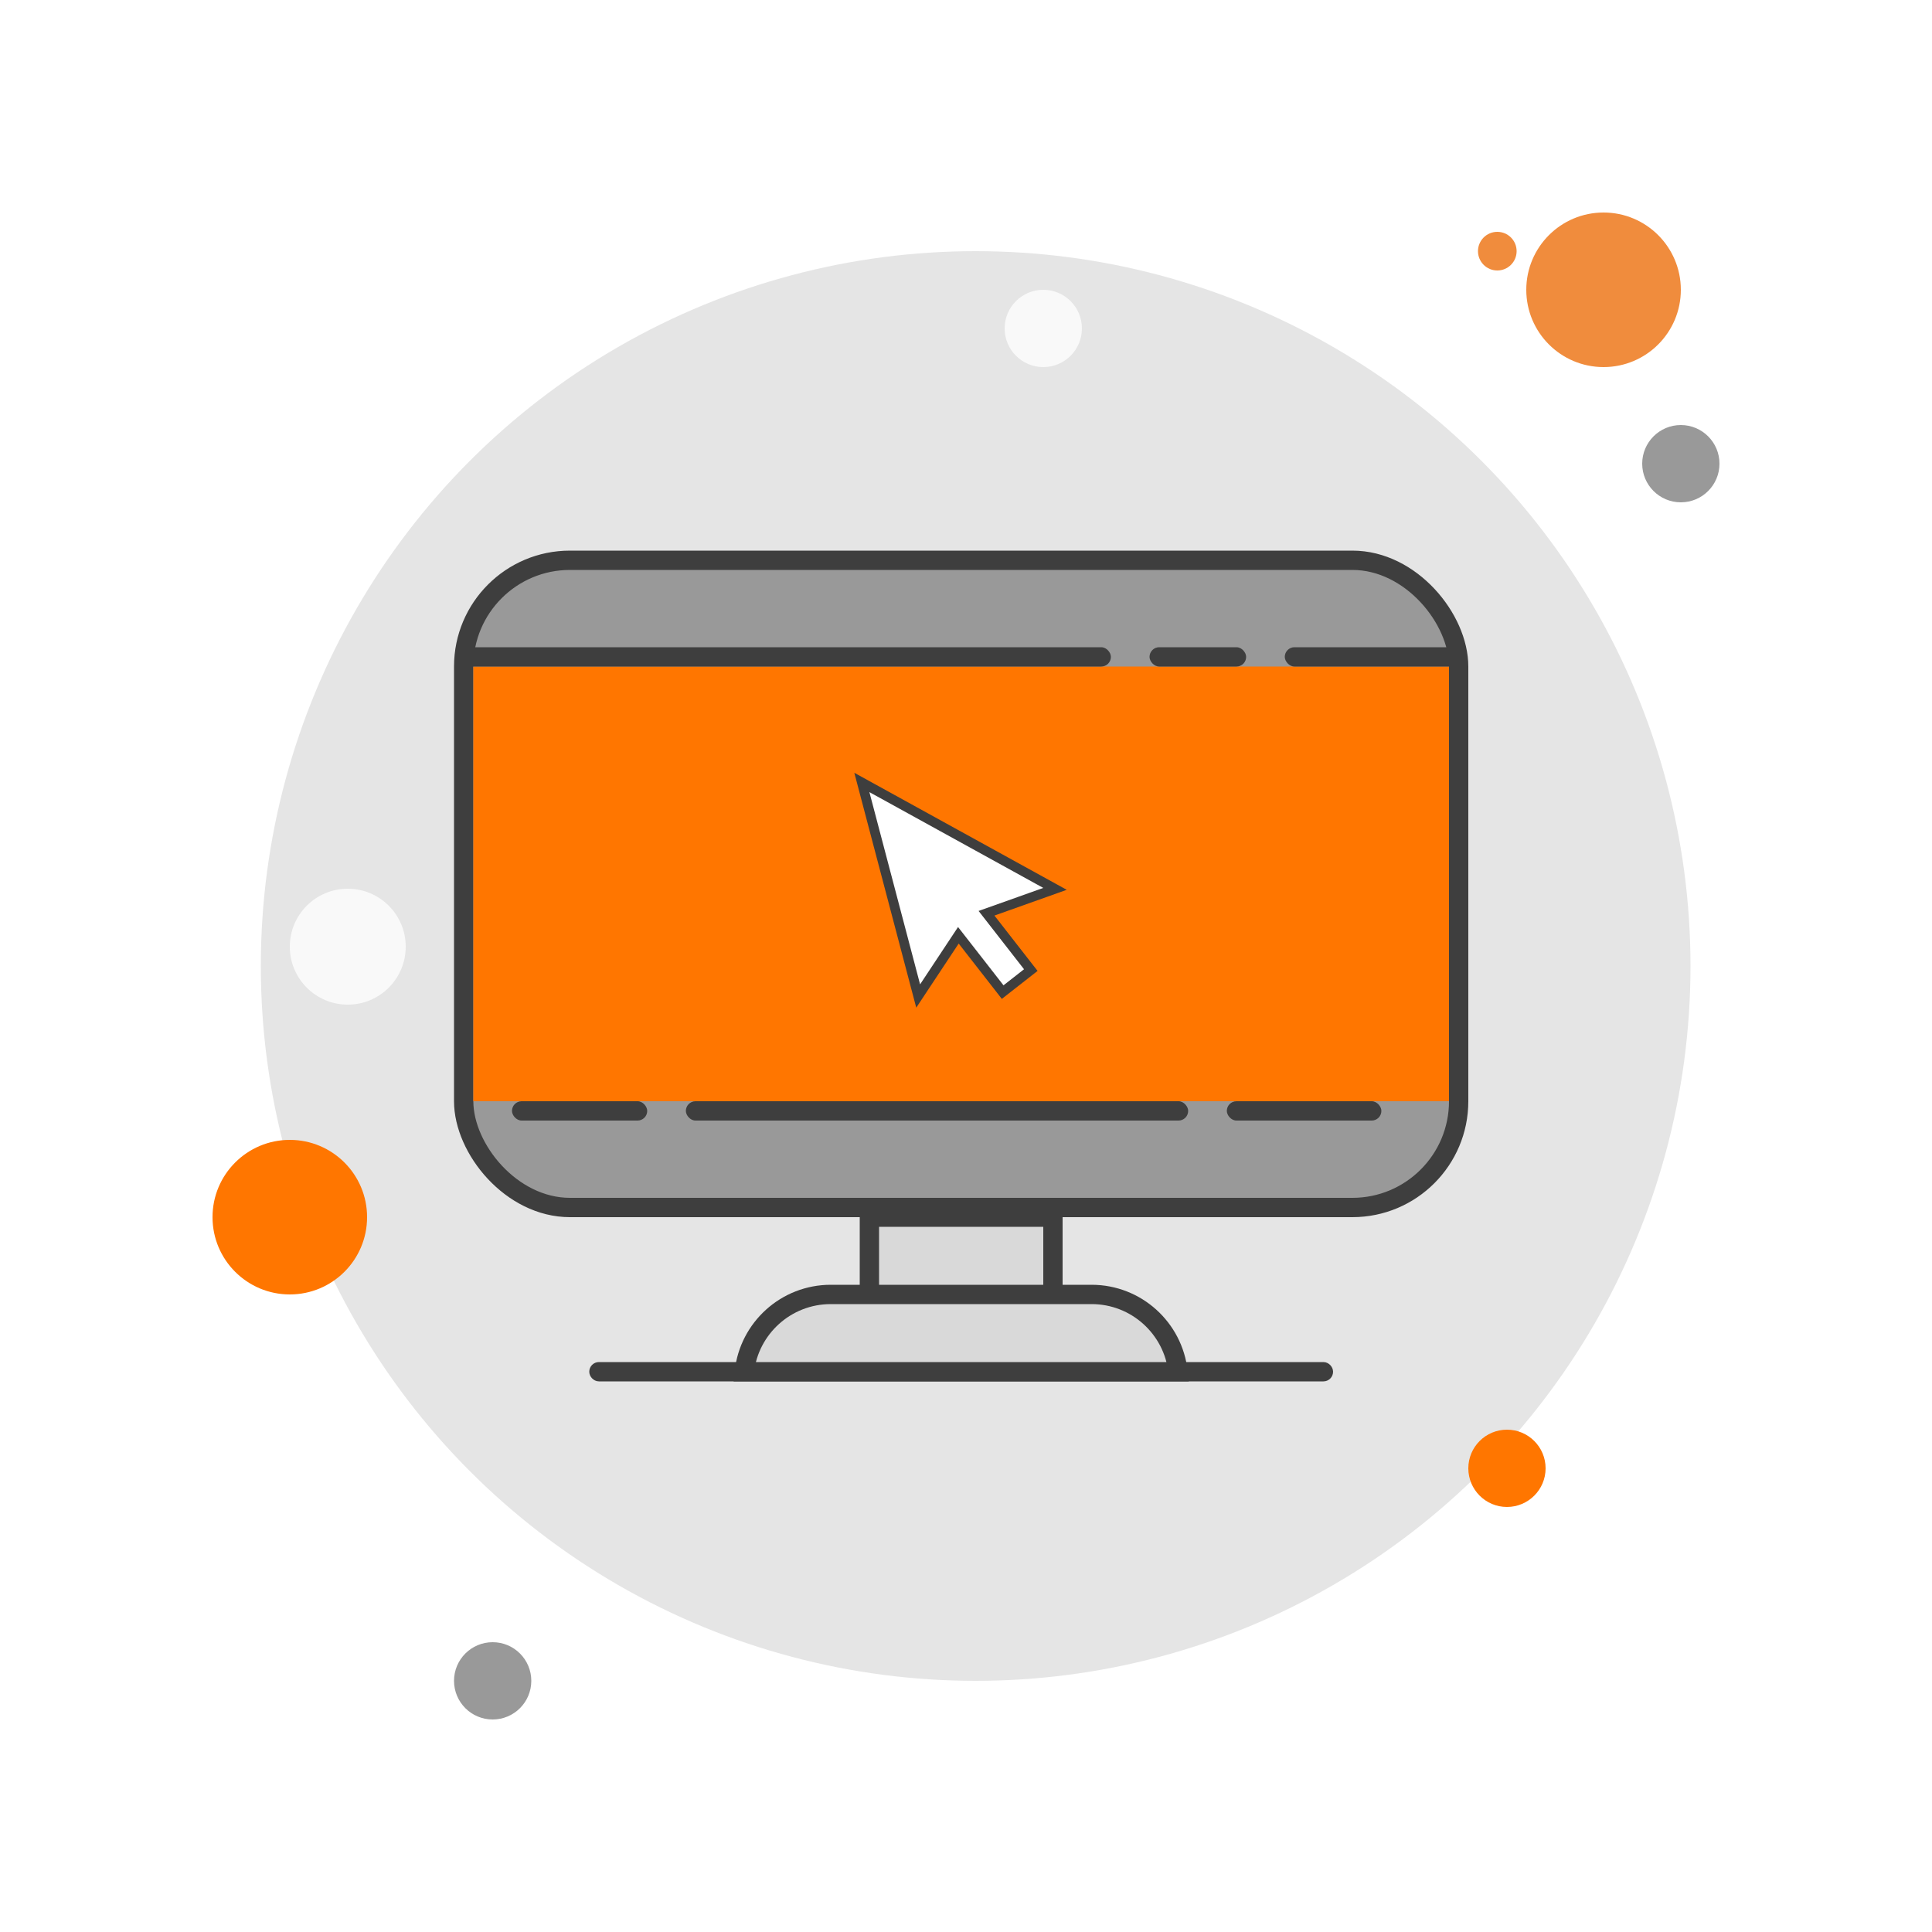 <svg width="200" height="200" viewBox="0 0 200 200" fill="none" xmlns="http://www.w3.org/2000/svg">
<rect width="200" height="200" fill="white"/>
<circle cx="101" cy="100" r="74" fill="#E5E5E5"/>
<circle cx="36" cy="98" r="6" fill="#F9F9F9"/>
<circle cx="30" cy="126" r="8" fill="#FF7600"/>
<circle cx="51" cy="174" r="4" fill="#999999"/>
<circle cx="156" cy="152" r="4" fill="#FF7600"/>
<circle cx="108" cy="34" r="4" fill="#F9F9F9"/>
<circle cx="174" cy="48" r="4" fill="#999999"/>
<circle cx="166" cy="30" r="8" fill="#F08C3D"/>
<circle cx="155" cy="26" r="2" fill="#F08C3D"/>
<rect x="48" y="58" width="103" height="67" rx="11" fill="#999999" stroke="#3E3E3E" stroke-width="2"/>
<rect x="49" y="69" width="101" height="45" fill="#FF7600"/>
<rect x="90" y="126" width="19" height="9" fill="#D9D9D9" stroke="#3E3E3E" stroke-width="2"/>
<rect x="61.5" y="141.5" width="76" height="1" rx="0.5" fill="#D9D9D9" stroke="#3E3E3E"/>
<path d="M77.055 142C77.552 137.5 81.367 134 86 134H113C117.633 134 121.448 137.5 121.945 142H77.055Z" fill="#D9D9D9" stroke="#3E3E3E" stroke-width="2"/>
<rect x="48" y="67" width="67" height="2" rx="1" fill="#3E3E3E"/>
<rect x="53" y="114" width="14" height="2" rx="1" fill="#3E3E3E"/>
<rect x="119" y="67" width="10" height="2" rx="1" fill="#3E3E3E"/>
<rect x="71" y="114" width="52" height="2" rx="1" fill="#3E3E3E"/>
<rect x="133" y="67" width="18" height="2" rx="1" fill="#3E3E3E"/>
<rect x="127" y="114" width="16" height="2" rx="1" fill="#3E3E3E"/>
<path d="M102.123 94.54L108.168 92.388L109.215 92.015L108.241 91.479L90.241 81.562L89.219 80.999L89.516 82.127L94.764 102.028L95.049 103.107L95.665 102.176L99.21 96.821L103.488 102.307L103.796 102.703L104.19 102.394L106.316 100.73L106.709 100.422L106.402 100.029L102.123 94.54Z" fill="white" stroke="#3E3E3E"/>
</svg>
